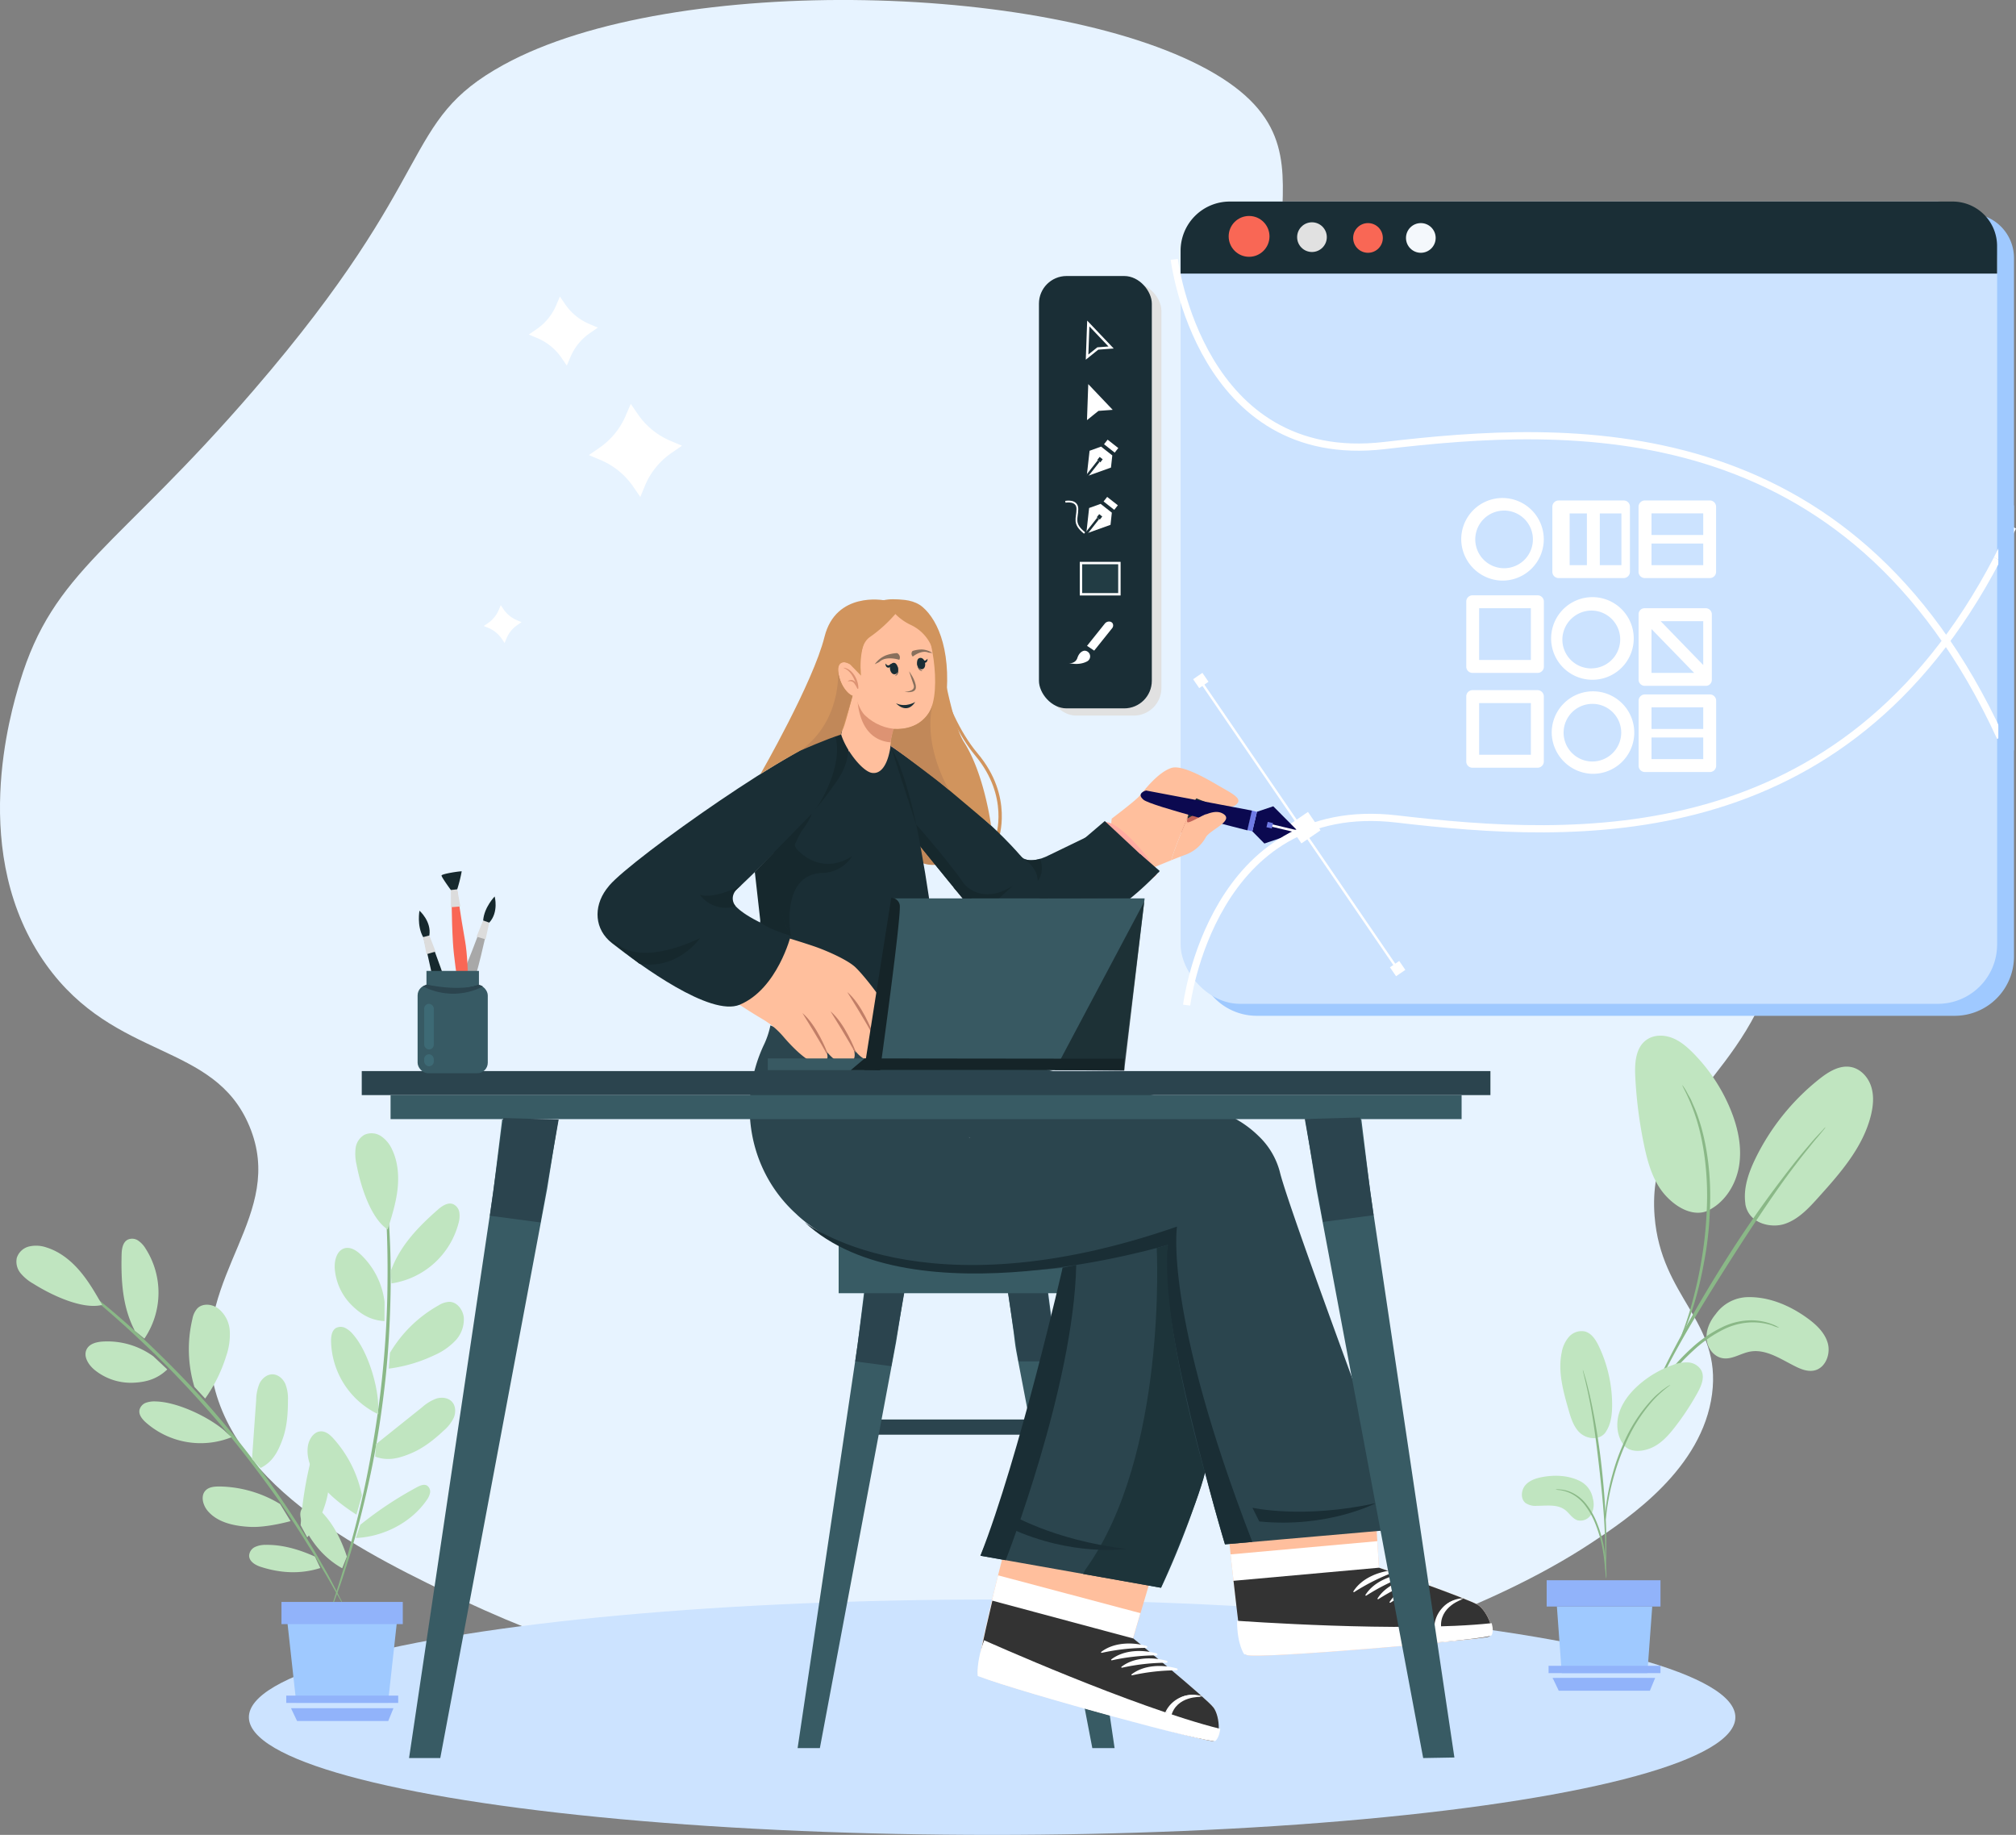 <svg id="Layer_1" data-name="Layer 1" xmlns="http://www.w3.org/2000/svg" viewBox="0 0 839.5 763.91"><rect x="0" y="0" width="839.5" height="763.91" fill="#808080" stroke="none"/><defs><style>.cls-1{fill:#e7f3ff;}.cls-2{fill:#2b444e;}.cls-3{fill:#e1e1e1;}.cls-4{fill:#9fc9ff;}.cls-5{fill:#16282d;}.cls-6{fill:#dcdcdc;}.cls-7{fill:#8ab887;}.cls-8{fill:#c0e5c0;}.cls-9{fill:#cce3ff;}.cls-10,.cls-23,.cls-24,.cls-39{fill:none;}.cls-10,.cls-24,.cls-25,.cls-39{stroke:#fff;}.cls-10,.cls-23,.cls-24,.cls-25,.cls-39{stroke-miterlimit:10;}.cls-11{fill:#fff;}.cls-12{fill:#1a2e36;}.cls-13{fill:#f96755;}.cls-14{fill:#f4f8fc;}.cls-15{fill:#c26358;}.cls-16{fill:#1a2e35;}.cls-17{fill:#ffbf9d;}.cls-18{fill:#ffaba1;}.cls-19{fill:#0b0950;}.cls-20{fill:#6f7be4;}.cls-21{fill:#203391;}.cls-22{fill:#fa7166;}.cls-23{stroke:#1a2e36;}.cls-24{stroke-width:0.75px;}.cls-25{fill:#223c44;}.cls-26{fill:#385b64;}.cls-27{fill:#333;}.cls-28{fill:#d1945d;}.cls-29{fill:#c18859;}.cls-30{fill:#2b454e;}.cls-31{fill:#1d343a;}.cls-32{fill:#dd9373;}.cls-33{fill:#89705d;}.cls-34{fill:#c17e67;}.cls-35{fill:#385962;}.cls-36,.cls-37{fill:#152428;}.cls-37{opacity:0.74;}.cls-38{fill:#91b3fa;}.cls-39{stroke-width:3px;}.cls-40{fill:#a8a8a8;}.cls-41{fill:#375a64;}.cls-42{fill:#3d6a75;}</style></defs><title>illusztraciologouj</title><path class="cls-1" d="M792,696.11c16.5-10.88,46.5-31.23,50.61-62.16,4-30.5-21.23-40-23.93-74.07-3.62-45.94,40-57.24,51.53-110.69,11.61-54-20.15-102-30.36-117.5-32-48.44-64.12-47.6-131.57-98.76C621.4,167,699.73,122.25,635.65,84.29S410,41.74,339.39,80.52c-43.51,23.89-25.45,44.29-104,135.38C178.33,282.13,152,290.81,137.9,337.65c-3.64,12.1-21.64,71.83,11,117.5,28.77,40.21,69.9,31.89,84.64,67.26C249,559.33,210.66,584,217.94,626.29c8.08,47,65.33,74.93,104.89,93.66C506.13,806.72,711.45,749.23,792,696.11Z" transform="translate(-129.68 -53.55)"/><rect class="cls-2" x="354.14" y="590.96" width="86" height="6.33"/><rect class="cls-3" x="436.64" y="117.91" width="47" height="180" rx="11.49"/><path class="cls-4" d="M949.81,142.45h-301a20.47,20.47,0,0,0-20.47,20.47V451.75a24.7,24.7,0,0,0,24.7,24.7h290.6a24.7,24.7,0,0,0,24.7-24.7V161A18.51,18.51,0,0,0,949.81,142.45Z" transform="translate(-129.68 -53.55)"/><path class="cls-5" d="M306.06,443.89s2.51,10.23,4.63,20.94,11.37,32.73,12.25,32.92-3.89-23.7-7.23-33.93-7.39-20.37-7.39-20.37Z" transform="translate(-129.68 -53.55)"/><polygon class="cls-6" points="176.21 390.14 177.61 397.27 181.38 396.14 178.79 389.47 176.21 390.14"/><path class="cls-5" d="M305.89,443.69c-2.71-4.83-1.53-11-1.53-11s5.07,4.43,4.11,10.33Z" transform="translate(-129.68 -53.55)"/><path class="cls-7" d="M147.15,577.11a9.84,9.84,0,0,0,1.48,1.28l4.43,3.43c1.95,1.47,4.31,3.27,7,5.46s5.81,4.57,9.1,7.42c6.69,5.54,14.41,12.44,22.71,20.38s17,17.1,25.75,27.08,16.47,20,23.26,29.25,12.48,17.93,17,25.33c2.37,3.65,4.31,7.07,6.09,10s3.26,5.54,4.44,7.67l2.79,4.86a9.79,9.79,0,0,0,1.06,1.65,10.92,10.92,0,0,0-.81-1.79c-.65-1.27-1.49-2.93-2.55-5s-2.5-4.81-4.23-7.8-3.6-6.47-5.92-10.17c-4.46-7.48-10.16-16.17-16.83-25.56s-14.54-19.36-23.25-29.43-17.6-19.1-25.92-27.09-16.19-14.75-23-20.21c-3.33-2.8-6.5-5.15-9.24-7.27s-5.14-3.87-7.14-5.27l-4.6-3.22A10.87,10.87,0,0,0,147.15,577.11Z" transform="translate(-129.68 -53.55)"/><path class="cls-8" d="M193.55,618.22a32.54,32.54,0,0,0-21.07-6.16c-2.55.16-5.41.85-6.64,3.08-1.64,3,.64,6.63,3.28,8.77a23.92,23.92,0,0,0,15.91,5.3c5.7-.23,10.18-1.6,14.31-5.54" transform="translate(-129.68 -53.55)"/><path class="cls-8" d="M222.85,648.88c-6.79-5.67-19.39-11.65-28.24-11.88a10.67,10.67,0,0,0-4.13.53,4.3,4.3,0,0,0-2.72,3c-.38,2,1.09,3.79,2.57,5.14a34.49,34.49,0,0,0,35.75,6.22" transform="translate(-129.68 -53.55)"/><path class="cls-8" d="M246.32,679.71a50,50,0,0,0-25.19-7.31c-2.07,0-4.37.15-5.82,1.63-2.2,2.25-1.16,6.15.88,8.55,4.19,4.94,11.2,6.31,17.67,6.64,7,.36,16.81-2.4,16.81-2.4" transform="translate(-129.68 -53.55)"/><path class="cls-8" d="M260.81,701.58c-6.45-2.9-13.4-5-20.47-4.87a10,10,0,0,0-4.48.89,4.25,4.25,0,0,0-2.44,3.63c.05,2.47,2.73,4,5.09,4.71,8.15,2.58,16.43,3,24.57.4" transform="translate(-129.68 -53.55)"/><path class="cls-8" d="M254.87,688.51a155.07,155.07,0,0,1,4.5-28c.37-1.43,1-3.07,2.37-3.51a3,3,0,0,1,3,1.13,7.6,7.6,0,0,1,1.3,3.14c2.52,11.07-1.07,23.68-8.43,32.33" transform="translate(-129.68 -53.55)"/><path class="cls-8" d="M234.62,661q.85-12.25,1.73-24.53a18.7,18.7,0,0,1,1.35-6.85c1-2.11,3.05-3.9,5.39-3.91s4.38,1.77,5.37,3.89a16.57,16.57,0,0,1,1.13,6.86c0,5.56-.38,11.21-2.3,16.42s-4.12,9.3-9.08,11.82" transform="translate(-129.68 -53.55)"/><path class="cls-8" d="M210.63,630.93a54.39,54.39,0,0,1-.82-28.31,9.06,9.06,0,0,1,2-4.31c2.2-2.3,6.17-1.92,8.74,0a12.87,12.87,0,0,1,4.81,9.25,27.26,27.26,0,0,1-1.5,10.57,62.81,62.81,0,0,1-8.74,17.67" transform="translate(-129.68 -53.55)"/><path class="cls-8" d="M185.82,607.57c-5.14-9.87-5.77-20.67-5.5-31.8.06-2.34.5-5.1,2.6-6.15a4.47,4.47,0,0,1,4.27.39,10.61,10.61,0,0,1,3.05,3.24,34.06,34.06,0,0,1-.44,37.6" transform="translate(-129.68 -53.55)"/><path class="cls-8" d="M172.22,596.81c-2.83-4.94-5.68-9.91-9.39-14.23s-8.35-8-13.79-9.69a13.15,13.15,0,0,0-7.24-.41,7.17,7.17,0,0,0-5.13,4.77,7.57,7.57,0,0,0,1.59,6.37,19,19,0,0,0,5.21,4.31c9.17,5.76,21.23,10.78,28.75,8.88" transform="translate(-129.68 -53.55)"/><path class="cls-7" d="M288.59,533.63a9.38,9.38,0,0,0,.07,2c.12,1.42.28,3.27.48,5.58s.51,5.39.71,8.84.58,7.36.72,11.71c.46,8.68.62,19,.41,30.52s-1,24.1-2.45,37.28-3.53,25.66-5.74,36.93-4.72,21.33-7.06,29.7c-1.08,4.21-2.28,8-3.25,11.27s-1.87,6.16-2.63,8.47-1.26,4-1.68,5.34a10,10,0,0,0-.5,1.9,10.32,10.32,0,0,0,.77-1.8q.74-2,1.94-5.26c.85-2.29,1.84-5.1,2.87-8.41s2.31-7,3.46-11.23c2.47-8.36,5-18.43,7.38-29.71s4.37-23.81,5.87-37,2.12-25.89,2.35-37.42-.13-21.9-.73-30.6c-.2-4.35-.62-8.27-.92-11.72s-.64-6.41-1-8.83-.56-4.14-.75-5.56A9.7,9.7,0,0,0,288.59,533.63Z" transform="translate(-129.68 -53.55)"/><path class="cls-8" d="M289.82,595.61A32.5,32.5,0,0,0,280.07,576c-1.84-1.77-4.29-3.41-6.77-2.8-3.3.81-4.44,5-4.23,8.36A24,24,0,0,0,276,596.8c4,4,8.08,6.4,13.78,6.76" transform="translate(-129.68 -53.55)"/><path class="cls-8" d="M287.15,637.94c-.43-8.84-4.58-22.16-10.41-28.81a10.42,10.42,0,0,0-3.2-2.68,4.24,4.24,0,0,0-4,0c-1.7,1.06-2,3.37-2,5.37a34.48,34.48,0,0,0,19.66,30.5" transform="translate(-129.68 -53.55)"/><path class="cls-8" d="M280.39,676.09a50,50,0,0,0-11.7-23.47c-1.38-1.55-3.07-3.11-5.15-3.17-3.14-.1-5.3,3.31-5.69,6.43-.79,6.43,3,12.52,7.1,17.5,4.47,5.36,13.16,10.73,13.16,10.73" transform="translate(-129.68 -53.55)"/><path class="cls-8" d="M274.13,701.57c-2.23-6.71-5.4-13.24-10.29-18.35a10.13,10.13,0,0,0-3.69-2.69,4.23,4.23,0,0,0-4.32.67c-1.79,1.71-1.07,4.69,0,6.93,3.63,7.74,8.92,14.14,16.36,18.33" transform="translate(-129.68 -53.55)"/><path class="cls-8" d="M279.72,688.34a153.88,153.88,0,0,1,23.63-15.66c1.3-.7,2.9-1.38,4.18-.64a3,3,0,0,1,1.23,3,7.69,7.69,0,0,1-1.43,3.08c-6.43,9.36-18.14,15.27-29.48,15.73" transform="translate(-129.68 -53.55)"/><path class="cls-8" d="M286.19,654.82l19.22-15.36a18.82,18.82,0,0,1,5.95-3.65c2.23-.69,4.93-.41,6.52,1.31s1.67,4.43.79,6.59a16.58,16.58,0,0,1-4.28,5.48c-4.05,3.8-8.5,7.31-13.63,9.44s-9.63,3.27-14.84,1.34" transform="translate(-129.68 -53.55)"/><path class="cls-8" d="M292.06,616.78A54.32,54.32,0,0,1,312.31,597a9.15,9.15,0,0,1,4.5-1.48c3.19.06,5.59,3.24,6,6.4a12.9,12.9,0,0,1-3.54,9.8,27.11,27.11,0,0,1-8.79,6.06,62.56,62.56,0,0,1-18.92,5.56" transform="translate(-129.68 -53.55)"/><path class="cls-8" d="M292.41,582.71c3.77-10.47,11.29-18.25,19.65-25.6,1.76-1.55,4.09-3.09,6.28-2.27a4.52,4.52,0,0,1,2.61,3.42,10.46,10.46,0,0,1-.31,4.44,34.06,34.06,0,0,1-27.95,25.16" transform="translate(-129.68 -53.55)"/><path class="cls-8" d="M291.1,565.42c1.72-5.43,3.44-10.9,4.1-16.55s.23-11.57-2.23-16.71a13.15,13.15,0,0,0-4.6-5.6,7.2,7.2,0,0,0-7-.54,7.54,7.54,0,0,0-3.6,5.49,19.26,19.26,0,0,0,.36,6.76c2,10.64,6.47,22.91,13,27.15" transform="translate(-129.68 -53.55)"/><path class="cls-8" d="M857.42,593.57c8.78-.2,17.27,3.35,24.43,8.43,3.85,2.73,7.6,6.11,8.92,10.63s-.84,10.33-5.43,11.44c-2.73.66-5.56-.42-8.07-1.68-6.06-3-12.3-7.41-19-6.11-3.8.74-7.34,3.32-11.16,2.73s-6.48-4.28-6.77-8.06,1.43-7.47,3.84-10.38A16.82,16.82,0,0,1,857.42,593.57Z" transform="translate(-129.68 -53.55)"/><path class="cls-8" d="M856.46,554.72c1.31,8.21,10.63,10.25,16.32,8.39s10-6.48,14-10.93c9.15-10.15,18.61-20.87,21.94-34.12,1-4,1.4-8.21.17-12.11s-4.34-7.37-8.35-8.16c-4.74-.94-9.36,1.9-13.16,4.9a96,96,0,0,0-26.57,32.9c-2.93,6-5.28,12.56-4.31,19.13" transform="translate(-129.68 -53.55)"/><path class="cls-8" d="M840.4,557.77c7.35-3.26,12.16-10.89,13.46-18.82s-.51-16.11-3.57-23.54A72.91,72.91,0,0,0,834.79,492c-2.61-2.64-5.5-5.13-9-6.43s-7.64-1.23-10.63,1c-4.41,3.26-4.8,9.62-4.53,15.1a185.13,185.13,0,0,0,3.69,28.72c1.6,7.61,3.85,15.44,9.16,21.12s12.24,8.68,17.9,5.84" transform="translate(-129.68 -53.55)"/><path class="cls-7" d="M811.16,647a14.48,14.48,0,0,0,1.75-2.59l4.44-7.24a123.69,123.69,0,0,1,7.13-10.31,95.73,95.73,0,0,1,10.46-11.18A53.61,53.61,0,0,1,847.45,607a27.73,27.73,0,0,1,11.93-2.92,26.54,26.54,0,0,1,8.23,1.25,15.14,15.14,0,0,0,3,1,14.25,14.25,0,0,0-2.8-1.42,24.17,24.17,0,0,0-8.4-1.69A27.94,27.94,0,0,0,847,606a52.89,52.89,0,0,0-12.87,8.75,89.35,89.35,0,0,0-10.53,11.41,103.31,103.31,0,0,0-7,10.56c-1.81,3.11-3.17,5.68-4.1,7.46A15.16,15.16,0,0,0,811.16,647Z" transform="translate(-129.68 -53.55)"/><path class="cls-7" d="M814.53,641.4a6.13,6.13,0,0,0,.71-1.25l1.79-3.7c1.55-3.21,3.81-7.85,6.77-13.5,5.86-11.31,12.86-23.16,23.23-39.62,9.76-15.47,21.45-33.31,30-44.43,1.92-2.55,3.7-4.81,5.3-6.78s2.93-3.69,4.1-5l2.61-3.17a5.72,5.72,0,0,0,.84-1.16,5.83,5.83,0,0,0-1,1l-2.8,3c-1.22,1.3-2.64,3-4.27,4.91s-3.5,4.15-5.46,6.67a464.19,464.19,0,0,0-28.71,40.82c-10.39,16.49-19,31.93-24.64,43.38-2.87,5.71-5,10.42-6.43,13.7L815,640A6,6,0,0,0,814.53,641.4Z" transform="translate(-129.68 -53.55)"/><path class="cls-7" d="M829.51,610.85a28.27,28.27,0,0,0,1.85-3.88,116.55,116.55,0,0,0,3.91-11,154.79,154.79,0,0,0,4-16.89,140,140,0,0,0,2.41-21.13c.82-15.1-1.37-28.84-4.52-38.23a54,54,0,0,0-2.41-6.23c-.4-.9-.72-1.76-1.11-2.51l-1.13-2a25.6,25.6,0,0,0-2.24-3.66c-.3.16,3.11,5.31,6,14.68s4.91,22.93,4.1,37.91a158.45,158.45,0,0,1-2.29,21c-1.06,6.41-2.46,12.1-3.73,16.85s-2.58,8.5-3.5,11.09A27.75,27.75,0,0,0,829.51,610.85Z" transform="translate(-129.68 -53.55)"/><rect class="cls-9" x="491.64" y="83.91" width="340" height="334" rx="24.7"/><line class="cls-10" x1="499.41" y1="282.8" x2="581.02" y2="402.08"/><rect class="cls-11" x="627.45" y="334.51" width="4.5" height="4.68" transform="translate(422.47 -426.61) rotate(55.62)"/><rect class="cls-11" x="709.39" y="454.45" width="4.5" height="4.68" transform="translate(557.15 -442.02) rotate(55.62)"/><rect class="cls-11" x="668.3" y="393.29" width="9.28" height="9.65" transform="translate(491.87 -435.62) rotate(55.62)"/><path class="cls-12" d="M512.11,83.91h301a18.51,18.51,0,0,1,18.51,18.51v11.49a0,0,0,0,1,0,0h-340a0,0,0,0,1,0,0v-9.53A20.47,20.47,0,0,1,512.11,83.91Z"/><circle class="cls-13" cx="520.14" cy="98.41" r="8.5"/><circle class="cls-3" cx="546.33" cy="98.73" r="6.18"/><circle class="cls-14" cx="591.66" cy="99.06" r="6.18"/><circle class="cls-13" cx="569.66" cy="99.06" r="6.18"/><path class="cls-15" d="M605.24,394.18s17-3.59,17.94-3.47.78,1.39.72,2.39a8.83,8.83,0,0,1-.66,1.7c-1.15,2.62-3.09,7.3.43,8.15,4.63,1.11,9-9.39,9.43-11.14a5.54,5.54,0,0,0-.27-2.37c-.77-2.77-2.93-6.75-6.3-7.63-4.62-1.21-9.77-.3-14.3.18Z" transform="translate(-129.68 -53.55)"/><path class="cls-16" d="M605.24,394.18s17-3.59,17.94-3.47.78,1.39.72,2.39a8.83,8.83,0,0,1-.66,1.7c3.42-1.89,7.19-4,9.59-5.36-.77-2.77-2.93-6.75-6.3-7.63-4.62-1.21-9.77-.3-14.3.18Z" transform="translate(-129.68 -53.55)"/><path class="cls-17" d="M602.24,418.05c.87-.53,9-3.85,15.14-6.35,1.42-4.92,5.39-14.38,6.43-16.89.68-3,3.84-9,4.12-8.88.52.22,2.36,1,4.66,1.75,3,1,6.9,2,9.61,1.66a3.46,3.46,0,0,0,3.07-1.87c.87-2.05-3.54-4.13-8.54-7.06-6.81-4-15.4-8.53-19.4-7.11-5.92,2.09-11.46,9.77-13.37,11.86s-11.34,9.2-11.34,9.2C590.67,409.54,601.07,418.75,602.24,418.05Z" transform="translate(-129.68 -53.55)"/><path class="cls-18" d="M523.4,417.42c8.17,7.06,40.56,27.9,50.23,24.4,15.18-5.48,29.45-17.49,37.44-23.84,2.54-2-17.74-26.05-22.17-21.61-5.72,5.73-18.18,15.14-22.08,16.85-2.66,1.16-23.8-4.47-38.52-8.28C516,401.76,513,408.48,523.4,417.42Z" transform="translate(-129.68 -53.55)"/><path class="cls-16" d="M562.93,411.09s3.7,4.33,12.07-3.17l14.73-12.55,22.7,21.2-36.77,9.92Z" transform="translate(-129.68 -53.55)"/><path class="cls-16" d="M546.4,435.63s24.06,24.7,66.22-19.46l-8.08-7Z" transform="translate(-129.68 -53.55)"/><polygon class="cls-19" points="540.8 346.33 526.52 351.17 521.49 346.08 523.42 337.96 530.21 335.67 540.8 346.33"/><rect class="cls-20" x="646.86" y="394.16" width="8.34" height="2.28" transform="translate(1056.5 -200.2) rotate(103.37)"/><rect class="cls-20" x="657.28" y="395.92" width="2.28" height="2.28" transform="translate(1067.3 -205.22) rotate(103.37)"/><path class="cls-19" d="M651,391l-44.09-8.35s-4.26,1.12-1.08,3.83,43.26,12.76,43.26,12.76" transform="translate(-129.68 -53.55)"/><path class="cls-17" d="M617.38,411.7c2.1-.85,4-1.58,5.26-2.05a16.12,16.12,0,0,0,9.21-7.61c1.89-3.13,12.22-6.93,6.94-9.83s-14,5.37-15,4.08a2.11,2.11,0,0,1,0-1.48C622.77,397.32,618.8,406.78,617.38,411.7Z" transform="translate(-129.68 -53.55)"/><path class="cls-17" d="M624.39,392.94c.07-.12.14-.07.1.09-.15.48-.78,2.64-.31,2.84.83.36,5.5-2.49,7.67-3.35.12,0,.19.11.08.15a35.37,35.37,0,0,0-3.16,1.72c-1,.56-3.87,2.48-4.91,2C623.17,396.12,624.13,393.43,624.39,392.94Z" transform="translate(-129.68 -53.55)"/><line class="cls-10" x1="529.86" y1="343.72" x2="541.37" y2="346.46"/><ellipse class="cls-9" cx="413.14" cy="714.91" rx="309.5" ry="49"/><path class="cls-21" d="M745.61,561.75" transform="translate(-129.68 -53.55)"/><polygon class="cls-22" points="485.64 638.91 485.64 641.84 485.63 638.91 485.64 638.91"/><rect class="cls-12" x="432.64" y="114.91" width="47" height="180" rx="11.49"/><polygon class="cls-11" points="453.17 159.91 452.64 174.91 457.42 171.06 463.35 170.62 453.17 159.91"/><polygon class="cls-10" points="453.18 134.67 452.68 148.67 457.15 145.08 462.68 144.67 453.18 134.67"/><polygon class="cls-11" points="452.53 198.28 462.63 194.66 463.18 189.6 458.51 185.93 453.72 187.66 452.53 198.28"/><rect class="cls-12" x="586.88" y="244.11" width="1.62" height="1.62" transform="translate(147.38 -364.39) rotate(38.17)"/><line class="cls-23" x1="457.48" y1="191.99" x2="452.27" y2="198.61"/><rect class="cls-11" x="589.52" y="238.1" width="5.65" height="2.42" transform="translate(144.91 -368.47) rotate(38.17)"/><polygon class="cls-11" points="452.35 222.12 462.44 218.5 462.99 213.43 458.32 209.77 453.53 211.49 452.35 222.12"/><rect class="cls-12" x="586.69" y="267.94" width="1.62" height="1.62" transform="translate(162.07 -359.18) rotate(38.17)"/><line class="cls-23" x1="457.29" y1="215.82" x2="452.09" y2="222.44"/><rect class="cls-11" x="589.33" y="261.93" width="5.65" height="2.42" transform="translate(159.6 -363.26) rotate(38.17)"/><path class="cls-24" d="M573.32,262.45s5-1,5,3-2,6,3,10" transform="translate(-129.68 -53.55)"/><rect class="cls-25" x="450.14" y="234.41" width="16" height="13"/><path class="cls-11" d="M582.32,322.45l7.4-9.25a2.27,2.27,0,0,1,2.1-.87,1.62,1.62,0,0,1,1.19.76,1.81,1.81,0,0,1-.22,2l-7.47,9.33-3-2" transform="translate(-129.68 -53.55)"/><path class="cls-11" d="M581.32,324.45s-2,0-3,3a3.1,3.1,0,0,1-4,2s4.33,1.45,8.08-.57a2.36,2.36,0,0,0-1-4.43Z" transform="translate(-129.68 -53.55)"/><polygon class="cls-26" points="376.43 538.21 373.14 558.77 341.41 727.77 332.14 727.77 357.14 559.77 359.79 538.21 376.43 538.21"/><path class="cls-26" d="M593.82,781.31h-9.28L552.81,615.74c-.44-2.3-.69-5.1-1-7.43l-2.3-16.55h16.64l2.66,20.55Z" transform="translate(-129.68 -53.55)"/><polygon class="cls-2" points="356.14 566.77 371.14 568.77 376.56 538.21 360.14 537.77 356.14 566.77"/><polygon class="cls-2" points="440.14 566.77 424.14 566.77 419.74 538.21 436.14 537.77 440.14 566.77"/><rect class="cls-26" x="349.23" y="517.29" width="101.84" height="21.1"/><path class="cls-17" d="M749.62,734.92c-3.19,1.38-97.13,9.56-100.91,7.61-1.44-.73-3.43-14.35-5.37-30.86-.41-3.57-.82-7.26-1.22-11-2.6-24.31-4.79-50.17-4.79-50.17l62.83-5.65,3.06,50.32.68,11.05s37.37,12.95,41.28,15.54S752.8,733.53,749.62,734.92Z" transform="translate(-129.68 -53.55)"/><path class="cls-11" d="M749.62,734.92c-3.19,1.38-97.13,9.56-100.91,7.61-1.75-.9-4.32-20.81-6.59-41.86l61.1-5.5.68,11.05s37.37,12.95,41.28,15.54S752.8,733.53,749.62,734.92Z" transform="translate(-129.68 -53.55)"/><path class="cls-27" d="M749.62,734.92c-3.19,1.38-98,8.34-101.8,6.39-1.44-.73-2.54-13.13-4.48-29.64l60.56-5.45s37.37,12.95,41.28,15.54S752.8,733.53,749.62,734.92Z" transform="translate(-129.68 -53.55)"/><path class="cls-16" d="M747.94,731.28c-15.78,1-79.34,6.44-94.86,8.61-.13,0-.12.11,0,.1,15.66-.63,79.17-6.61,94.88-8.45C748.3,731.5,748.28,731.26,747.94,731.28Z" transform="translate(-129.68 -53.55)"/><path class="cls-11" d="M738.85,718.91a12.69,12.69,0,0,0-9.09,4.66,12.34,12.34,0,0,0-2.79,8.72c0,.09.19.08.19,0a14.7,14.7,0,0,1,11.7-13.17A.1.1,0,0,0,738.85,718.91Z" transform="translate(-129.68 -53.55)"/><path class="cls-11" d="M710.14,707.25c-6.31.46-13.42,3.32-16.89,8.82-.13.21.17.4.35.29A87.86,87.86,0,0,1,710.32,708,.4.4,0,0,0,710.14,707.25Z" transform="translate(-129.68 -53.55)"/><path class="cls-11" d="M715.17,708.73c-6.31.46-13.42,3.32-16.89,8.81-.13.22.17.41.35.29a87.86,87.86,0,0,1,16.72-8.34A.39.39,0,0,0,715.17,708.73Z" transform="translate(-129.68 -53.55)"/><path class="cls-11" d="M720.2,710.2c-6.31.46-13.42,3.32-16.89,8.82-.13.21.17.4.35.29A86.7,86.7,0,0,1,720.38,711,.4.4,0,0,0,720.2,710.2Z" transform="translate(-129.68 -53.55)"/><path class="cls-11" d="M725.24,711.67c-6.32.46-13.43,3.32-16.9,8.82-.13.21.17.4.35.29a87.86,87.86,0,0,1,16.72-8.34A.4.4,0,0,0,725.24,711.67Z" transform="translate(-129.68 -53.55)"/><path class="cls-17" d="M634.56,778.38c-3.47.21-94.53-24.28-97.42-27.4-1.1-1.18,1.7-14.66,5.53-30.84.83-3.49,1.71-7.09,2.62-10.75,5.88-23.73,12.68-48.78,12.68-48.78l61,16.2-14.36,48.33-3.14,10.62s30.68,25,33.47,28.74S638,778.17,634.56,778.38Z" transform="translate(-129.68 -53.55)"/><path class="cls-11" d="M634.56,778.38c-3.47.21-94.53-24.28-97.42-27.4-1.33-1.45,3.07-21,8.15-41.59l59.28,15.75-3.14,10.62s30.68,25,33.47,28.74S638,778.17,634.56,778.38Z" transform="translate(-129.68 -53.55)"/><path class="cls-28" d="M497.76,303.45s-20-3.81-24.74,15.22-26.65,57.1-26.65,57.1l23.79-19" transform="translate(-129.68 -53.55)"/><path class="cls-28" d="M494.91,304.4s12.37-3.81,19,1.9,12.66,19.48,9.18,43.05" transform="translate(-129.68 -53.55)"/><path class="cls-28" d="M516.72,318.27s4.83,30.85,20.06,48.94,8.68,35.8,8.68,35.8l-1.15-1.16s5.79-16.56-8.48-33.69-18.32-44.3-18.32-44.3" transform="translate(-129.68 -53.55)"/><path class="cls-29" d="M513.94,412.88s9.51,4.76,24.74-9.51-35.06-13-35.06-13Z" transform="translate(-129.68 -53.55)"/><polygon class="cls-28" points="348.1 270.84 334.77 314.61 394.73 326.98 395.68 304.14 392.82 285.11 388.06 261.32 377.6 255.61 370.93 252.75 349.05 265.13 348.1 270.84"/><path class="cls-30" d="M447.6,488.91c-10.8,23.42-6.18,51.19,12.52,69,.54.52,1.1,1,1.67,1.57,34.26,31.4,110.39,21.89,110.39,21.89s-2.81,20.93-4.71,37.11S538,701.23,538,701.23l75.18,13.33s39-79.94,22.84-121.82-102.77-65.66-102.77-65.66,3.8-20.93-4.76-37.11c0,0-29.5,9.51-78-9.52A34.91,34.91,0,0,1,447.6,488.91Z" transform="translate(-129.68 -53.55)"/><path class="cls-30" d="M528.45,490l104.27,24.95a44.32,44.32,0,0,1,21,11.5,31.62,31.62,0,0,1,8.9,14.94c3.81,16.17,53.29,148.45,53.29,148.45l-76.13,6.66s-23.79-77.08-20.94-119l-85.64-50.44S517,505.19,528.45,490Z" transform="translate(-129.68 -53.55)"/><path class="cls-16" d="M639.79,696.47s-29.5-98-23.79-124.66c0,0-106.62,32.35-151.35-9.52,0,0,48.53,39,155.16,1.91,0,0-5.8,35.12,31.36,131.28Z" transform="translate(-129.68 -53.55)"/><path class="cls-16" d="M649.31,722.17" transform="translate(-129.68 -53.55)"/><path class="cls-16" d="M651.21,681.25s20.94,4.76,51.39-1.91c0,0-20,10.47-48.54,7.62Z" transform="translate(-129.68 -53.55)"/><path class="cls-16" d="M670.24,717.41" transform="translate(-129.68 -53.55)"/><path class="cls-16" d="M572.18,581.33s-18.08,79-34.25,119.9l10.54,1.86s28.37-72.68,29.37-122.92Z" transform="translate(-129.68 -53.55)"/><path class="cls-31" d="M611.36,573.11s4.6,86.25-29.66,133.83l-1,1.87,32.4,5.75s15.73-35.85,18.33-47.9c0,0-18.33-62.5-15.48-94.85Z" transform="translate(-129.68 -53.55)"/><path class="cls-16" d="M549.45,683.38s18.24,11.33,49.2,15c0,0-22.31,3.38-48.37-8.63Z" transform="translate(-129.68 -53.55)"/><path class="cls-18" d="M510.16,370.61c29,22.37,55.35,48,58.45,63,2,9.46-5.3,24.68-10.6,33.66-2.58,4.38-43.5-21.83-39.13-25.05,10.81-8,13-11.57,12.33-13.69-.39-1.35-29.9-38-37.25-53.48C483.72,353.53,497.48,360.82,510.16,370.61Z" transform="translate(-129.68 -53.55)"/><path class="cls-16" d="M444.47,461.42c5.71-1.91,75.82,13.34,76.76,12.45,1.31-1.24-7.27-88.43-20.69-110-3.35-5.39-19.14-9.4-26.22-2.07C447,390.14,443.35,461.79,444.47,461.42Z" transform="translate(-129.68 -53.55)"/><path class="cls-18" d="M494.37,482.59c3.75,3.09,10.6-6.81,10.6-6.81a9,9,0,0,0,1.48,5.93c2.2,3,7.82.81,7.82.81a11.06,11.06,0,0,0,2.56,6c2.39,2.63,8.38,1.27,8.38,1.27a9.66,9.66,0,0,0,5.56,3.85c6.1,1.3,12.71-5.55,17-9.86s12.26-20.51,14.1-23.44L534.4,432.82s-24.54,13.91-28.82,19.69C502,457.38,488.63,477.86,494.37,482.59Z" transform="translate(-129.68 -53.55)"/><path class="cls-16" d="M504.92,475.62c2.59-6.09,6.63-11.56,10.59-16.78.09-.12.27,0,.18.13-4,5.16-6.71,11.5-10.49,16.81A.16.16,0,0,1,504.92,475.62Z" transform="translate(-129.68 -53.55)"/><path class="cls-16" d="M514,482.07a17.23,17.23,0,0,1,2.66-3.65q1.53-1.83,3.14-3.62,3.21-3.58,6.59-7c.1-.1.28,0,.18.14-2.13,2.38-4.22,4.79-6.24,7.26-1,1.23-2,2.47-3,3.72a20.14,20.14,0,0,1-3,3.41A.23.23,0,0,1,514,482.07Z" transform="translate(-129.68 -53.55)"/><path class="cls-16" d="M525.29,489.67a12.09,12.09,0,0,1,2.57-3.15c1-1.07,2-2.14,3-3.22,2-2.15,3.93-4.31,5.83-6.53.09-.11.27,0,.18.14-1.91,2.27-3.79,4.56-5.73,6.81-.94,1.1-1.9,2.2-2.86,3.3a11.32,11.32,0,0,1-2.85,2.76C525.33,489.81,525.27,489.73,525.29,489.67Z" transform="translate(-129.68 -53.55)"/><path class="cls-18" d="M468.62,364.14c-44.72,22.51-86.18,57.44-85.25,71,1,14.37,29.66,29.3,53.13,36.77,4.81,1.53,22.32-26.47,17.58-29-3.7-2-20.65-10.3-22.34-13.13-1.18-2,33.57-36,46.27-54.73C491.29,355.44,480.59,358.12,468.62,364.14Z" transform="translate(-129.68 -53.55)"/><path class="cls-17" d="M444.13,440s14.76,4.21,24.28,7.43c5.31,1.79,14.14,5.68,17.44,8.78,4.93,4.64,22.61,27.19,17.24,31.6-4.87,4-9.59-4.57-9.59-4.57s6,8.86,0,11.33-11.16-9.24-11.16-9.24,7.06,9,.36,11c-5.82,1.76-13.12-11.12-13.12-11.12s8.45,8.59,2.66,11c-4.39,1.81-12.09-6.1-16.47-11.22a33.94,33.94,0,0,0-8.44-7.08c-10.23-6.08-18.14-11.61-23.68-17.15C422.4,459.46,444.13,440,444.13,440Z" transform="translate(-129.68 -53.55)"/><path class="cls-16" d="M480.16,358.49s2.85-1.08,2.85,8.57c0,13.82-48.12,58.28-48.12,58.28s-7.23,6,24.11,17.68c0,0-5.6,22.26-21.28,28.81-12.21,5.1-41.39-16.4-53.2-25.64-7.26-5.68-7.82-14.95-2.38-22.39.4-.55.84-1.11,1.32-1.67C393.11,410.88,463.54,361,480.16,358.49Z" transform="translate(-129.68 -53.55)"/><path class="cls-16" d="M500.79,364.27s57.32,38.46,66.42,65l-35.89-.74-19.49-23.93S507.21,380.34,500.79,364.27Z" transform="translate(-129.68 -53.55)"/><path class="cls-5" d="M438.51,422s-10.69,6-17.36,4.08A13.31,13.31,0,0,0,436,430.81S432.07,426.47,438.51,422Z" transform="translate(-129.68 -53.55)"/><path class="cls-5" d="M444.42,416.32s17.69-10.69,23.4-24Z" transform="translate(-129.68 -53.55)"/><path class="cls-5" d="M481.11,357.54s5.61,8.9-2.91,21.11S468.33,391,469.49,390s12-18.37,7.81-30.53l3.81-1.9" transform="translate(-129.68 -53.55)"/><path class="cls-5" d="M467.82,392.31s-21.92,30.89-8.6,50.88c0,0-8.85-2.46-12.85-5.56L444,416.54Z" transform="translate(-129.68 -53.55)"/><path class="cls-5" d="M387.73,447.36c3.2,2.3,12.7,6.4,33.42-3.22,0,0-9.14,13.33-25.22,10.62l-13.32-10.47.78.39A30.7,30.7,0,0,1,387.73,447.36Z" transform="translate(-129.68 -53.55)"/><path class="cls-5" d="M531.07,421.45s7.14,9.37,20.46.8l-7.27,6.58-12.72.08Z" transform="translate(-129.68 -53.55)"/><path class="cls-5" d="M500.84,365c7.37,12.24,12.16,41,12.16,41s13.79,17.13,14.74,18.08,6.26,2,6.26,2c-5.16-9.45-22.85-29.33-22.85-29.33" transform="translate(-129.68 -53.55)"/><path class="cls-5" d="M510.31,387" transform="translate(-129.68 -53.55)"/><path class="cls-5" d="M461.6,407.17s9.51,11.42,22.84,2.86c0,0-6.57,13.06-26.65-.95l-1.9-.95,4.67-7.1S459.69,405.27,461.6,407.17Z" transform="translate(-129.68 -53.55)"/><path class="cls-5" d="M456.55,412.2s18.37,12.1,27.89-2.17c0,0-9.62,12.28-26.65-1.9Z" transform="translate(-129.68 -53.55)"/><path class="cls-17" d="M492.86,375.33c-3.93-.5-10.78-9.21-12.88-15.91-.14-.46,1.37-4.7,3-9.94.95-3.18,1.94-6.74,2.6-10.06l19.8,9.22A53.91,53.91,0,0,0,500.78,361a6.73,6.73,0,0,0-.13,1.39c0,.06,0,.14,0,.23C500.53,365.27,499,376.12,492.86,375.33Z" transform="translate(-129.68 -53.55)"/><path class="cls-32" d="M500.64,362.37a1.89,1.89,0,0,0,0,.24,15.52,15.52,0,0,1-2.18-.32c-12-2.69-12-18.13-11.8-22.33l18.68,8.68A54.27,54.27,0,0,0,500.77,361,10.13,10.13,0,0,0,500.64,362.37Z" transform="translate(-129.68 -53.55)"/><path class="cls-17" d="M483.79,317.09c-2.5,7.46.88,29.29,6.1,34.28,7.56,7.24,20.24,8.25,26.46-.91,6-8.87,1.12-37.25-4.74-41.82C503,301.92,487.48,306.07,483.79,317.09Z" transform="translate(-129.68 -53.55)"/><path class="cls-16" d="M503.34,330.76c0-.05-.1.1-.09.15.33,1.46.47,3.17-.76,3.92a0,0,0,0,0,0,.08C504.09,334.37,503.88,332.09,503.34,330.76Z" transform="translate(-129.68 -53.55)"/><path class="cls-16" d="M501.74,329.49c-2.39.28-1.65,5,.55,4.77S503.73,329.26,501.74,329.49Z" transform="translate(-129.68 -53.55)"/><path class="cls-16" d="M511.56,329.22c0-.06.13,0,.13.11.18,1.48.64,3.14,2,3.42,0,0,.06.09,0,.09C512.08,332.86,511.49,330.65,511.56,329.22Z" transform="translate(-129.68 -53.55)"/><path class="cls-16" d="M512.64,327.48c2.33-.55,3.25,4.17,1.09,4.67S510.68,327.94,512.64,327.48Z" transform="translate(-129.68 -53.55)"/><path class="cls-17" d="M488,334.92c.15-.05-4.4-7.22-8.07-5.33-3.23,1.67.43,11.94,4.16,13.36a3.81,3.81,0,0,0,5.12-2Z" transform="translate(-129.68 -53.55)"/><path class="cls-32" d="M481,331.54a.05.05,0,0,0,0,.1c2.61,1.08,4,3.53,4.93,6.06a2.1,2.1,0,0,0-3.14-.6.08.08,0,0,0,.07.14,2.34,2.34,0,0,1,2.57.84,11.43,11.43,0,0,1,1.22,2.09c.12.24.54.11.46-.16a.14.14,0,0,1,0-.06C487.16,336.61,484.59,331.9,481,331.54Z" transform="translate(-129.68 -53.55)"/><path class="cls-17" d="M515.07,347.81a2,2,0,0,0-2-2.16h-4.21c-3,0-8.68.84-8.81,1.47-.32,1.58-.32,7.67,11.86,4.62A4.49,4.49,0,0,0,515.07,347.81Z" transform="translate(-129.68 -53.55)"/><path class="cls-16" d="M510.82,345.78s-3.91,2.51-8,.56C502.8,346.34,507.18,351.32,510.82,345.78Z" transform="translate(-129.68 -53.55)"/><path class="cls-28" d="M483.82,330.31l4.42,4.54s-2.6-19.13,10.46-23.31a9.6,9.6,0,0,0,3.82-2.38h0a22.36,22.36,0,0,0,6.52,4.6A17.36,17.36,0,0,1,518.4,325c3,12,6.82,33.73.71,52.57l16.25,13.69,7,5.93s-2.76-21.46-11.32-34.78c-4.33-6.74-9.07-30.21-10.08-40.39a21.83,21.83,0,0,0-6.66-13.84,18.67,18.67,0,0,0-16.57-4.77s-23.79,0-23.79,23.79S446.07,376,446.07,376s19.64-12.45,30-16.31c0,0,3.3-.63,4.42-2.24s4-14,4-14a14.63,14.63,0,0,1-5.79-11.53s.19-3.4,3.17-2.57A4.73,4.73,0,0,1,483.82,330.31Z" transform="translate(-129.68 -53.55)"/><path class="cls-21" d="M554.64,330.06" transform="translate(-129.68 -53.55)"/><path class="cls-21" d="M515.84,315.82" transform="translate(-129.68 -53.55)"/><path class="cls-29" d="M501.81,357.07a29.89,29.89,0,0,0-1.27,6.81s20.17,14.93,24.4,18.64c0,0-11.19-18.16-6.81-36.25C518.13,346.27,516.33,357.4,501.81,357.07Z" transform="translate(-129.68 -53.55)"/><path class="cls-33" d="M503.23,325.45a2,2,0,0,1,.93,2.79s-5.57-1.86-8.35.92l-1.86.93a10.49,10.49,0,0,1,4.64-3.71A16.24,16.24,0,0,1,503.23,325.45Z" transform="translate(-129.68 -53.55)"/><path class="cls-33" d="M509.7,324.55a1.62,1.62,0,0,0,.09,2.34s3.64-2.95,6.51-1.65l1.65.17a8.34,8.34,0,0,0-4.52-1.47A13.06,13.06,0,0,0,509.7,324.55Z" transform="translate(-129.68 -53.55)"/><path class="cls-33" d="M508.23,333s2.85,3.8,2.85,6.66-4.75,1.9-4.75,1.9,4.75,0,3.8-2.85Z" transform="translate(-129.68 -53.55)"/><path class="cls-28" d="M502.52,309.16a56.83,56.83,0,0,1-10.47,9.51c-5.71,3.81-3.87,15.6-3.87,15.6l-1.57-20Z" transform="translate(-129.68 -53.55)"/><path class="cls-29" d="M478.65,333s1.66,20.58-15.58,33c0,0,10.9-4.81,16.75-6.61l4.87-16.15S479.82,341.31,478.65,333Z" transform="translate(-129.68 -53.55)"/><path class="cls-34" d="M474.13,491.61s-4.31-11.3-10.31-16.3c0,0,8.63,13.81,10.31,17.41Z" transform="translate(-129.68 -53.55)"/><path class="cls-34" d="M485.82,490.87s-4.31-11.3-10.31-16.3c0,0,8.62,13.81,10.31,17.4Z" transform="translate(-129.68 -53.55)"/><path class="cls-34" d="M492.82,482.87s-4.31-11.3-10.31-16.3c0,0,8.62,13.81,10.31,17.4Z" transform="translate(-129.68 -53.55)"/><rect class="cls-35" x="319.72" y="440.65" width="107.98" height="4.84"/><polygon class="cls-35" points="362.66 445.49 467.89 445.49 476.65 374.02 371.42 374.02 362.66 445.49"/><path class="cls-36" d="M500.82,427.31a3.66,3.66,0,0,1,3.5,2.84c1,3-8.17,69-8.17,69l-6.64-.15" transform="translate(-129.68 -53.55)"/><path class="cls-5" d="M459,443s-4.5-24.37,12.16-26c0,0-6.34-.67-14.34-5.67C456.82,411.31,450.18,428.73,459,443Z" transform="translate(-129.68 -53.55)"/><path class="cls-16" d="M554.34,409.44s2.47,5.12,12.48,0L584.25,401l16.57,26.28-38.08.25Z" transform="translate(-129.68 -53.55)"/><path class="cls-5" d="M555.28,410.51s6.54,3.8,6.54,9.8c0,0,3.08-3.45,1-9.23C562.86,411.08,557.73,412.72,555.28,410.51Z" transform="translate(-129.68 -53.55)"/><polygon class="cls-5" points="400.89 374.02 397.03 369.42 400.14 369.77 403.66 372.44 404.66 374.02 400.89 374.02"/><path class="cls-16" d="M500.7,329.91c-.34.23-.67.62-1.09.67s-.84-.36-1.16-.75c0,0-.06,0-.06.05,0,.75.29,1.52,1.1,1.62s1.26-.58,1.44-1.33C501,330,500.84,329.82,500.7,329.91Z" transform="translate(-129.68 -53.55)"/><path class="cls-16" d="M513.62,327.91c.34.23.67.62,1.08.67s.85-.36,1.17-.75c0,0,.06,0,.06.05,0,.75-.29,1.52-1.1,1.62s-1.26-.58-1.44-1.33C513.36,328,513.48,327.82,513.62,327.91Z" transform="translate(-129.68 -53.55)"/><polygon class="cls-37" points="468.14 445.77 476.49 375.37 439.26 445.49 468.14 445.77"/><polygon class="cls-36" points="468.14 440.77 468.14 445.49 354.3 445.49 360.04 440.65 468.14 440.77"/><path class="cls-8" d="M787.75,670.22c-4.64-2.39-10.1-2.7-15.24-1.85-2.77.46-5.65,1.29-7.53,3.36s-2.24,5.73-.08,7.52a7.23,7.23,0,0,0,4.75,1.2c4,0,8.5-.75,11.71,1.67,1.84,1.38,3.06,3.68,5.26,4.36a5.18,5.18,0,0,0,5.71-2.54,8.88,8.88,0,0,0,.64-6.55A10,10,0,0,0,787.75,670.22Z" transform="translate(-129.68 -53.55)"/><path class="cls-8" d="M798.37,649.72c-2.84,4-8.35,2.71-10.9.24s-3.64-6.05-4.62-9.47c-2.24-7.8-4.51-16-2.84-23.93a13.29,13.29,0,0,1,3.06-6.51,7,7,0,0,1,6.58-2.19c2.78.73,4.51,3.45,5.75,6A57.06,57.06,0,0,1,801,638.39c0,3.94-.45,8.08-2.67,11.33" transform="translate(-129.68 -53.55)"/><path class="cls-8" d="M806.15,655.53c-3.08-3.65-3.66-9-2.29-13.55s4.46-8.47,8-11.65a43,43,0,0,1,14.37-8.48,15.34,15.34,0,0,1,6.47-1.1,6.78,6.78,0,0,1,5.42,3.28c1.52,2.89.07,6.39-1.5,9.24a109.66,109.66,0,0,1-9.45,14.38c-2.83,3.65-6.07,7.25-10.38,8.9S808,658,805.74,655" transform="translate(-129.68 -53.55)"/><path class="cls-7" d="M798.56,710.79a8.32,8.32,0,0,1-.26-1.84c-.13-1.34-.29-3-.49-5a70.34,70.34,0,0,0-1.13-7.36,56.86,56.86,0,0,0-2.67-8.69,32.24,32.24,0,0,0-4.44-7.87,16.55,16.55,0,0,0-5.61-4.66,15.4,15.4,0,0,0-4.73-1.47,8.75,8.75,0,0,1-1.83-.27,9,9,0,0,1,1.87,0,14.31,14.31,0,0,1,4.92,1.28,16.58,16.58,0,0,1,5.92,4.71,31.24,31.24,0,0,1,4.6,8,53,53,0,0,1,2.66,8.83,62.5,62.5,0,0,1,1,7.46c.16,2.13.22,3.86.25,5A9.26,9.26,0,0,1,798.56,710.79Z" transform="translate(-129.68 -53.55)"/><path class="cls-7" d="M798.21,706.93a4.46,4.46,0,0,1-.05-.86c0-.64,0-1.45,0-2.44,0-2.12,0-5.18-.11-9-.19-7.57-.84-15.72-2.1-27.2-1.19-10.8-2.79-23.37-4.48-31.55-.36-1.86-.73-3.53-1.07-5s-.61-2.74-.88-3.76l-.57-2.37a4.34,4.34,0,0,1-.15-.85,3.43,3.43,0,0,1,.3.8l.71,2.34c.31,1,.64,2.28,1,3.74s.79,3.13,1.19,5a277.36,277.36,0,0,1,4.71,29.27c1.26,11.51,1.83,22,1.88,29.58,0,3.8,0,6.87-.14,9-.06,1-.11,1.8-.15,2.44A3.37,3.37,0,0,1,798.21,706.93Z" transform="translate(-129.68 -53.55)"/><path class="cls-7" d="M798.16,686.71a17.15,17.15,0,0,1,0-2.55c.09-1.64.32-4,.78-6.91a89.91,89.91,0,0,1,2.25-10.06,82.32,82.32,0,0,1,4.2-11.91A63.85,63.85,0,0,1,817.77,636a32.8,32.8,0,0,1,2.91-2.7c.45-.38.84-.75,1.24-1.05l1.13-.78a14.86,14.86,0,0,1,2.15-1.37c.12.16-3,2-7,6.28a66.73,66.73,0,0,0-12,19.17,93.91,93.91,0,0,0-4.23,11.8,102.22,102.22,0,0,0-2.39,10c-.53,2.87-.83,5.21-1,6.84A16.84,16.84,0,0,1,798.16,686.71Z" transform="translate(-129.68 -53.55)"/><polygon class="cls-4" points="688.02 668.83 685.99 696.58 650.34 696.58 648.32 668.83 688.02 668.83"/><rect class="cls-38" x="644.06" y="657.89" width="47.4" height="10.94"/><polygon class="cls-38" points="691.46 693.51 691.46 696.55 689.24 696.55 644.85 696.55 644.85 693.51 691.46 693.51"/><polygon class="cls-38" points="687.05 703.88 689.24 698.55 646.54 698.55 649.09 703.88 687.05 703.88"/><path class="cls-38" d="M775.7,752.39c0,.12,9.71.22,21.68.22s21.69-.1,21.69-.22-9.71-.22-21.69-.22S775.7,752.27,775.7,752.39Z" transform="translate(-129.68 -53.55)"/><path class="cls-11" d="M647.82,742.31s-3-4-3-14c0,0,69,5,106,1,0,0,1.06,3,0,5S670,742.31,647.82,742.31Z" transform="translate(-129.68 -53.55)"/><path class="cls-11" d="M738.82,719.31s-10,3-9,12h-2.56S727.82,719.31,738.82,719.31Z" transform="translate(-129.68 -53.55)"/><path class="cls-27" d="M634.67,778.38c-3.47.2-94.48-24.49-97.35-27.62-1.1-1.19,1.72-14.65,5.6-30.82l58.72,15.75s30.61,25,33.4,28.81S638.14,778.18,634.67,778.38Z" transform="translate(-129.68 -53.55)"/><path class="cls-11" d="M630.07,759.64a12.67,12.67,0,0,0-10.13,1.25,12.28,12.28,0,0,0-5.62,7.22c0,.09.14.14.18,0A14.66,14.66,0,0,1,630,759.83.1.1,0,1,0,630.07,759.64Z" transform="translate(-129.68 -53.55)"/><path class="cls-11" d="M607.14,738.81c-6.08-1.74-13.74-1.51-18.89,2.46-.2.15,0,.43.23.39a87.06,87.06,0,0,1,18.57-2.07A.4.4,0,0,0,607.14,738.81Z" transform="translate(-129.68 -53.55)"/><path class="cls-11" d="M611.36,741.93c-6.08-1.75-13.75-1.51-18.9,2.45-.2.16,0,.44.23.39a87.77,87.77,0,0,1,18.57-2.06A.4.4,0,0,0,611.36,741.93Z" transform="translate(-129.68 -53.55)"/><path class="cls-11" d="M615.57,745c-6.08-1.74-13.74-1.51-18.89,2.46-.2.15,0,.43.23.39a87.7,87.7,0,0,1,18.57-2.07A.4.4,0,0,0,615.57,745Z" transform="translate(-129.68 -53.55)"/><path class="cls-11" d="M619.79,748.16c-6.08-1.74-13.75-1.51-18.9,2.46-.2.15,0,.43.23.39a87.13,87.13,0,0,1,18.57-2.07A.4.4,0,0,0,619.79,748.16Z" transform="translate(-129.68 -53.55)"/><path class="cls-11" d="M536.82,751.31s-.76-5.51,2.68-14.89c0,0,62.19,27.89,98.32,36.89,0,0-.32,3.49-2,5S557.67,759,536.82,751.31Z" transform="translate(-129.68 -53.55)"/><path class="cls-11" d="M629.91,760s-10.42-.63-12.58,8.16l-2.41-.88S619.58,756.22,629.91,760Z" transform="translate(-129.68 -53.55)"/><rect class="cls-2" x="150.64" y="445.91" width="470" height="10"/><rect class="cls-26" x="162.64" y="455.91" width="446" height="10"/><polygon class="cls-26" points="232.45 466.09 227.84 494.91 183.34 731.91 170.34 731.91 205.4 496.31 209.11 466.09 232.45 466.09"/><polygon class="cls-2" points="204 506.13 225.03 508.93 232.64 466.09 209.6 465.46 204 506.13"/><polygon class="cls-26" points="543.53 465.86 548.14 494.69 592.64 731.91 605.64 731.68 570.58 496.09 566.87 465.86 543.53 465.86"/><polygon class="cls-2" points="571.98 505.91 550.95 508.71 543.34 465.86 566.37 465.24 571.98 505.91"/><path class="cls-11" d="M840.11,306.77H814.44a2.43,2.43,0,0,0-.88.18h0a2.67,2.67,0,0,0-.81.52h0a2.75,2.75,0,0,0-.54.84h0a2.32,2.32,0,0,0-.19.94v27.26a2.56,2.56,0,0,0,2.42,2.56h25.67a2.15,2.15,0,0,0,.87-.18h0a2.09,2.09,0,0,0,.79-.52h0a3.06,3.06,0,0,0,.56-.82h0a2.9,2.9,0,0,0,.19-.92h0V309.35A2.55,2.55,0,0,0,840.11,306.77ZM817.4,333.69V315.44l17.75,18.25Zm21.54-3.27-17.73-18.27h17.73Z" transform="translate(-129.68 -53.55)"/><path class="cls-11" d="M769.89,301.39h-27a2.6,2.6,0,0,0-2.63,2.56h0v27.16a2.6,2.6,0,0,0,2.61,2.58H770a2.59,2.59,0,0,0,2.58-2.59V304A2.61,2.61,0,0,0,769.89,301.39Zm-2.73,26.91H745.62V306.77h21.54Z" transform="translate(-129.68 -53.55)"/><path class="cls-11" d="M841.68,342.66h-27a2.62,2.62,0,0,0-2.65,2.56V372.4a2.62,2.62,0,0,0,2.65,2.56h27a2.6,2.6,0,0,0,2.64-2.56h0V345.22a2.6,2.6,0,0,0-2.64-2.56Zm-2.74,26.92H817.4v-9h21.54Zm0-12.56H817.4v-9h21.54Z" transform="translate(-129.68 -53.55)"/><path class="cls-11" d="M769.89,340.87h-27a2.61,2.61,0,0,0-2.63,2.58V370.6a2.57,2.57,0,0,0,2.57,2.57h27.08a2.62,2.62,0,0,0,2.65-2.57V343.45A2.63,2.63,0,0,0,769.89,340.87Zm-2.73,26.91H745.62V346.25h21.54Z" transform="translate(-129.68 -53.55)"/><path class="cls-11" d="M793,341.36A17.19,17.19,0,0,0,775.85,359a17.39,17.39,0,0,0,16.7,16.7,17.19,17.19,0,0,0,17.67-17.19h0A17.21,17.21,0,0,0,793,341.36Zm-.21,29.22a12,12,0,1,1,12-12h0A12.07,12.07,0,0,1,792.82,370.58Z" transform="translate(-129.68 -53.55)"/><path class="cls-11" d="M778.76,294.21h27a2.6,2.6,0,0,0,2.65-2.55h0V264.47a2.55,2.55,0,0,0-2.57-2.56h-27.1a2.6,2.6,0,0,0-2.63,2.56h0v27.18a2.6,2.6,0,0,0,2.63,2.56Zm17.11-26.92h9v21.54h-9Zm-12.56,0h7.18v21.54h-7.18Z" transform="translate(-129.68 -53.55)"/><path class="cls-11" d="M841.69,261.91H814.76A2.63,2.63,0,0,0,812,264.4v27.24a2.61,2.61,0,0,0,2.66,2.57h27a2.6,2.6,0,0,0,2.63-2.57h0V264.47a2.6,2.6,0,0,0-2.63-2.56Zm-2.75,26.92H817.4v-9h21.54Zm0-12.56H817.4v-9h21.54Z" transform="translate(-129.68 -53.55)"/><path class="cls-11" d="M755.37,260.88a17.18,17.18,0,0,0-17.2,17.66,17.37,17.37,0,0,0,16.67,16.72,17.2,17.2,0,0,0,17.7-17.17v0A17.21,17.21,0,0,0,755.37,260.88Zm.64,29.23a12,12,0,1,1,12-12A12,12,0,0,1,756,290.11Z" transform="translate(-129.68 -53.55)"/><path class="cls-11" d="M792.82,302.15A17.2,17.2,0,1,0,810,319.34,17.2,17.2,0,0,0,792.82,302.15Zm-.54,29.67a12,12,0,0,1-12-12.21,12.2,12.2,0,0,1,11.87-11.87,12,12,0,0,1,12.21,12v0a12.07,12.07,0,0,1-12,12.07h0Z" transform="translate(-129.68 -53.55)"/><path class="cls-39" d="M961.32,286.22q3.33-6.41,6.5-13.27" transform="translate(-129.68 -53.55)"/><path class="cls-39" d="M623.82,472s10.5-86.5,87.5-77.5c74.42,8.7,185.75,15,250-108.23" transform="translate(-129.68 -53.55)"/><path class="cls-39" d="M613.82,183" transform="translate(-129.68 -53.55)"/><path class="cls-39" d="M618.67,161.54s10.5,86.5,87.5,77.5,193.5-15.39,256.5,121.5" transform="translate(-129.68 -53.55)"/><path class="cls-40" d="M330.92,437s-3.55,9.91-7.68,20-8.56,33.58-7.93,34.22S325.13,469.35,328,459,333,437.9,333,437.9Z" transform="translate(-129.68 -53.55)"/><polygon class="cls-6" points="201.2 383.22 198.44 389.94 202.21 391.07 203.73 384.08 201.2 383.22"/><path class="cls-5" d="M330.88,436.77c.4-5.53,4.79-10,4.79-10s1.79,6.5-2.26,10.89Z" transform="translate(-129.68 -53.55)"/><path class="cls-13" d="M320,424s1.4,10.44,3.33,21.18,1.36,34.63.61,35.13-5-23.49-5.64-34.23-.56-21.67-.56-21.67Z" transform="translate(-129.68 -53.55)"/><polygon class="cls-6" points="190.4 370.23 191.7 377.38 187.78 377.69 187.75 370.54 190.4 370.23"/><path class="cls-5" d="M317.43,424.08s2.51-.25,2.65-.31a60.09,60.09,0,0,0,1.86-7.45c-.15-.2-8.44,1-8.4,1.75S317.43,424.08,317.43,424.08Z" transform="translate(-129.68 -53.55)"/><rect class="cls-41" x="173.9" y="410.02" width="29.22" height="36.79" rx="4.38"/><rect class="cls-41" x="177.59" y="404.21" width="21.85" height="5.81"/><polygon class="cls-4" points="123.37 708.91 161.57 708.91 165.69 671.54 119.25 671.54 123.37 708.91"/><rect class="cls-38" x="246.89" y="720.47" width="50.52" height="9.23" transform="translate(414.62 1396.62) rotate(180)"/><polygon class="cls-38" points="161.67 716.49 163.85 711.15 121.17 711.15 123.71 716.49 161.67 716.49"/><polygon class="cls-38" points="165.82 705.92 165.82 708.96 163.59 708.96 119.2 708.96 119.2 705.92 165.82 705.92"/><path class="cls-16" d="M307.32,463.45s11,4,22,0C329.32,463.45,319.32,471.45,307.32,463.45Z" transform="translate(-129.68 -53.55)"/><rect class="cls-42" x="176.64" y="417.91" width="4" height="19" rx="2"/><rect class="cls-42" x="176.64" y="438.91" width="4" height="5" rx="2"/><path class="cls-2" d="M305.78,464.16a27.19,27.19,0,0,0,25,.08,4.78,4.78,0,0,0-1.65-.67s-6.8,2.88-21.8-.12Z" transform="translate(-129.68 -53.55)"/><rect class="cls-4" x="832.14" y="210.41" width="6.5" height="102"/><path class="cls-11" d="M338.21,305.49l1.2,1.77a12.52,12.52,0,0,0,5.46,4.46l2,.84-1.76,1.21a12.55,12.55,0,0,0-4.47,5.46l-.83,2-1.21-1.77a12.61,12.61,0,0,0-5.46-4.47l-2-.83,1.76-1.21a12.55,12.55,0,0,0,4.47-5.46Z" transform="translate(-129.68 -53.55)"/><path class="cls-11" d="M362.83,177l2.21,3.24a23,23,0,0,0,10,8.17l3.61,1.53-3.23,2.21a22.9,22.9,0,0,0-8.18,10l-1.53,3.6-2.21-3.23a23.07,23.07,0,0,0-10-8.18l-3.61-1.52,3.23-2.22a22.93,22.93,0,0,0,8.18-10Z" transform="translate(-129.68 -53.55)"/><path class="cls-11" d="M392.34,221.69l3,4.36a31,31,0,0,0,13.48,11l4.86,2.06-4.36,3a31,31,0,0,0-11,13.47l-2,4.86-3-4.35a31,31,0,0,0-13.48-11L374.9,243l4.36-3a31,31,0,0,0,11-13.48Z" transform="translate(-129.68 -53.55)"/></svg>